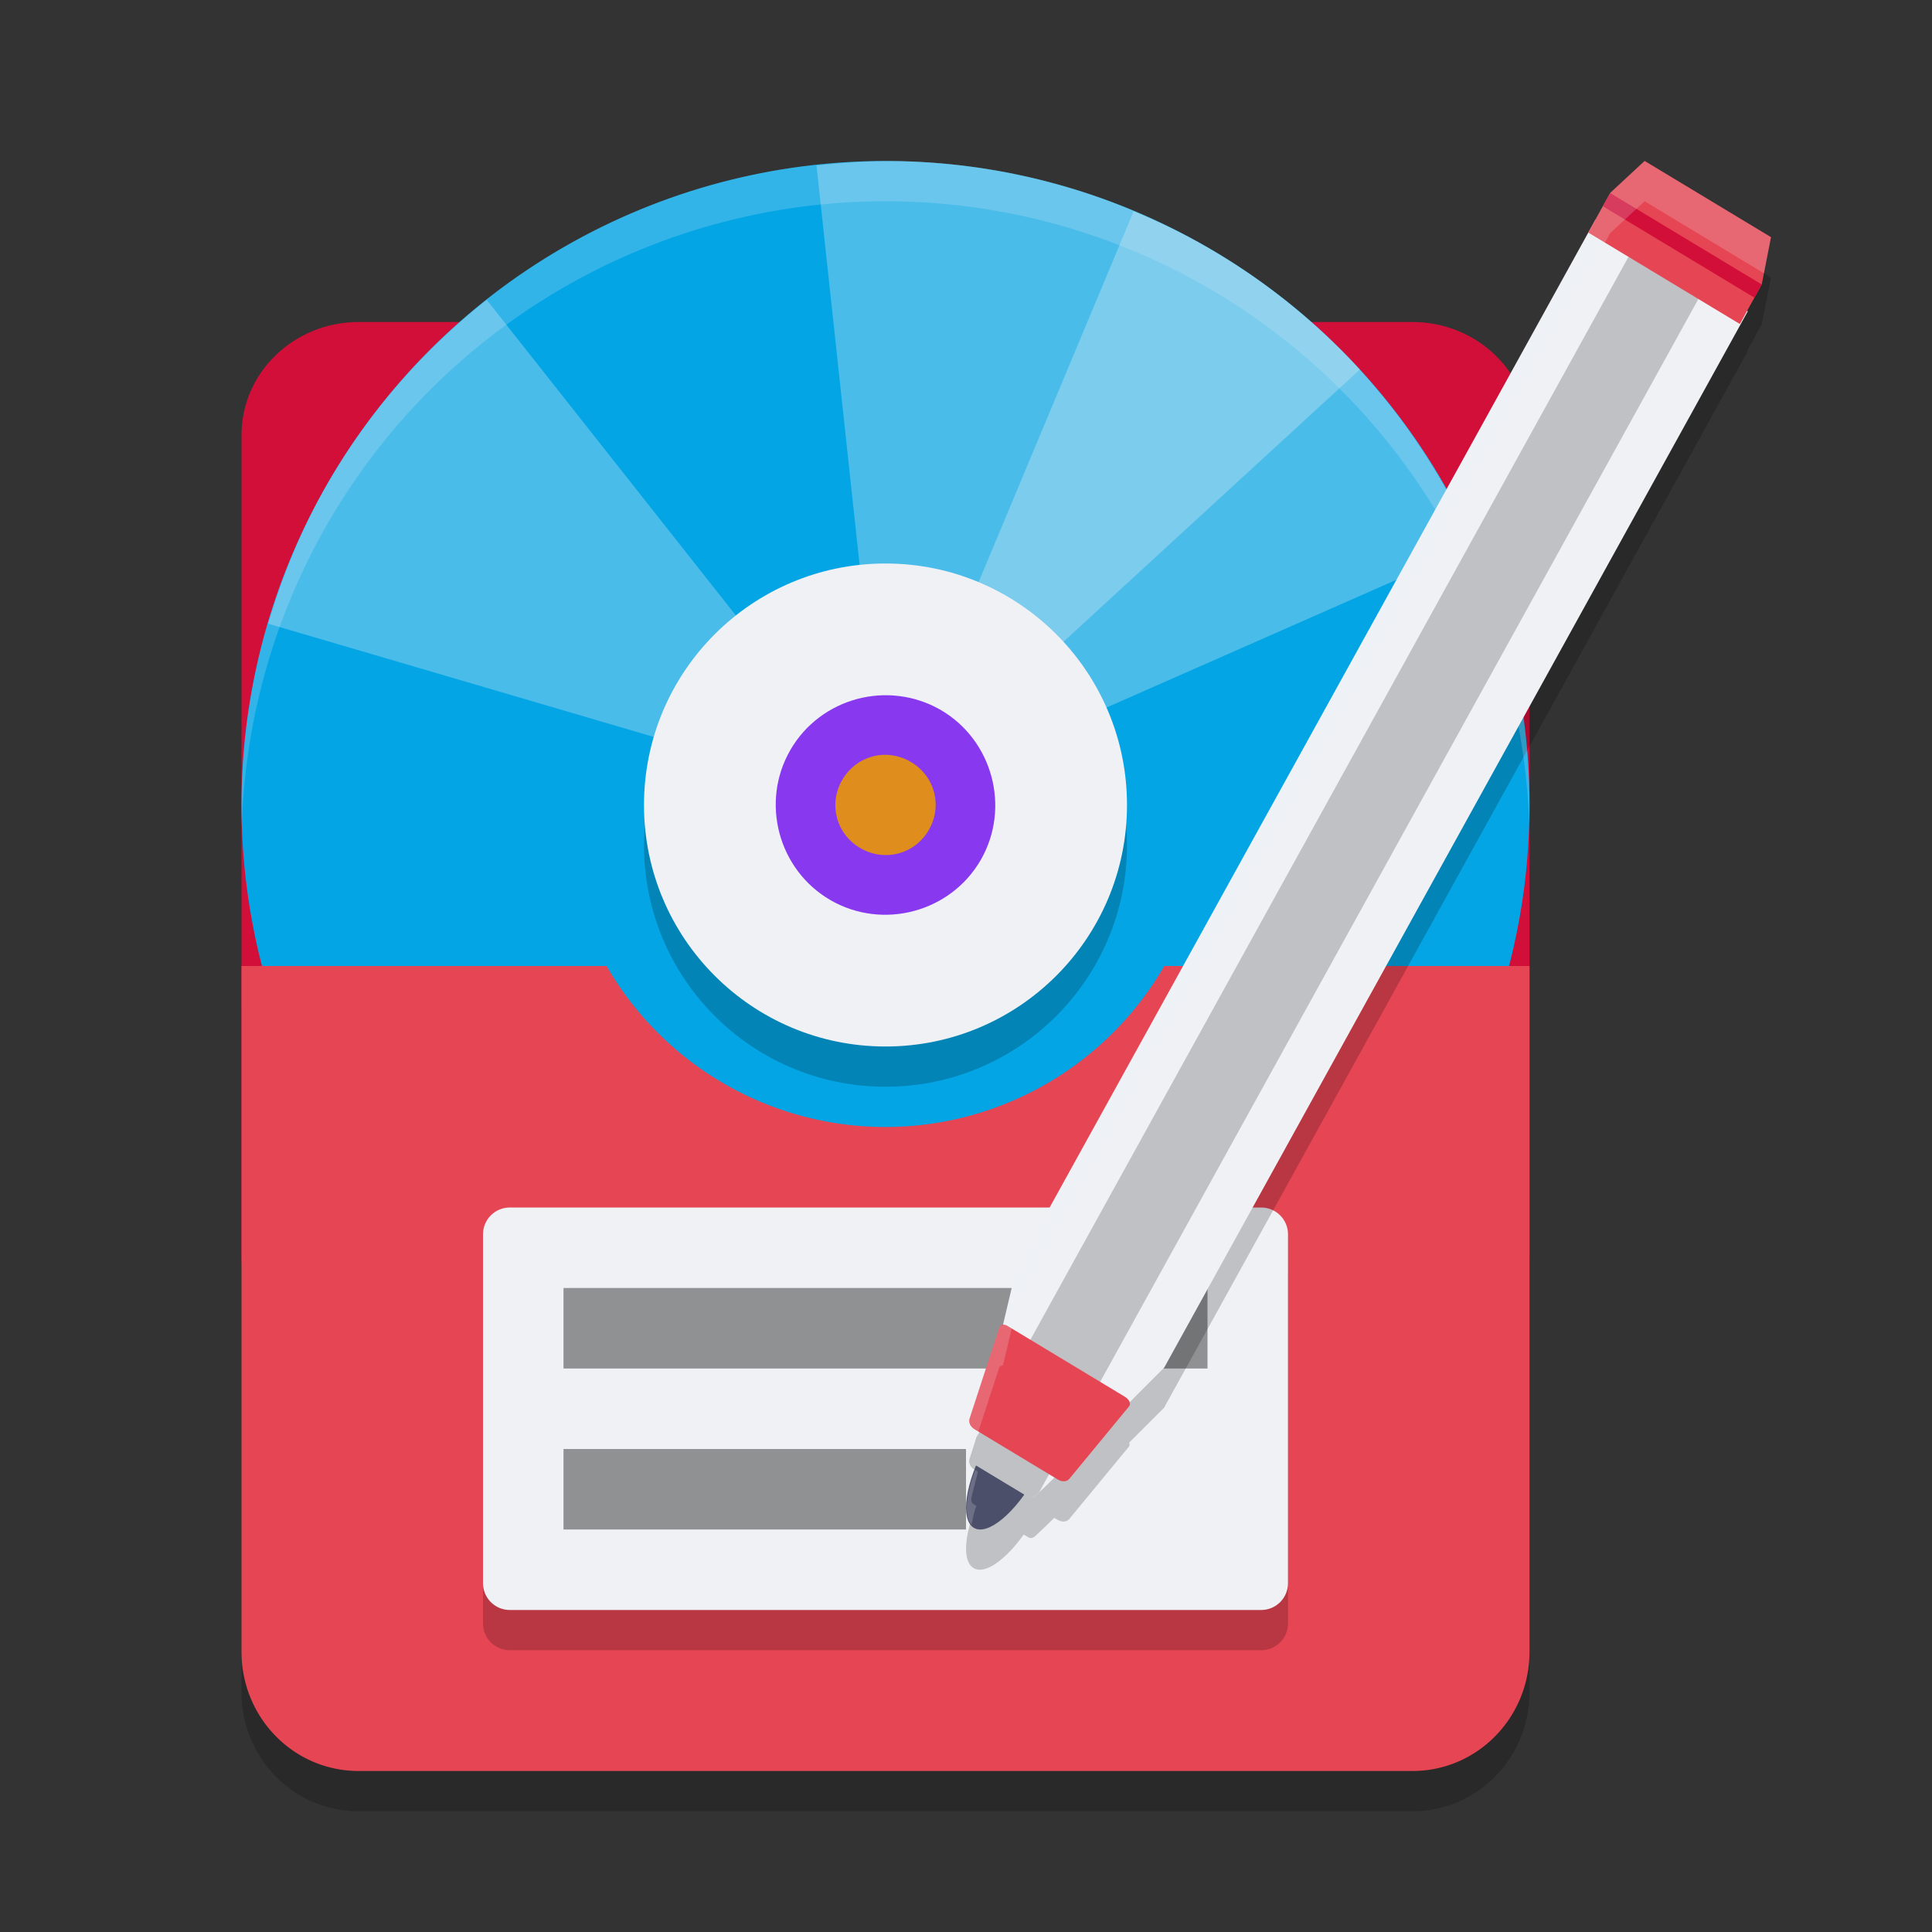 <svg xmlns="http://www.w3.org/2000/svg" width="24" height="24" version="1.1">
 <rect width="100%" height="100%" fill="#333333" stroke="none"/>
 <path style="opacity:0.2" d="m 3,12.5 v 8.518 C 3,21.839 3.649,22.5 4.455,22.5 H 17.545 C 18.351,22.5 19,21.839 19,21.018 V 12.5 H 14.463 A 4,4 0 0 1 11,14.5 4,4 0 0 1 7.535,12.5 Z"/>
 <path style="fill:#d20f39" d="M 4.455,4 H 17.545 C 18.349,4 19,4.629 19,5.405 V 15.595 C 19,16.371 18.349,17 17.545,17 H 4.455 C 3.651,17 3,16.371 3,15.595 V 5.405 C 3,4.629 3.651,4 4.455,4 Z m 0,0"/>
 <circle style="fill:#04a5e5" cx="11" cy="10" r="8"/>
 <path style="opacity:0.3;fill:#eff1f5" d="m 11.215,2.003 c -0.359,-0.009 -0.717,0.014 -1.072,0.053 l 0.686,6.358 c 0.326,-0.035 0.666,0.024 0.972,0.201 0.145,0.084 0.266,0.192 0.373,0.309 L 16.893,4.59 C 16.356,4.005 15.723,3.491 14.999,3.073 13.804,2.383 12.504,2.036 11.215,2.003 Z"/>
 <path style="opacity:0.3;fill:#eff1f5" d="m 14.082,2.626 -2.469,5.905 c 0.063,0.026 0.126,0.048 0.187,0.083 0.306,0.177 0.528,0.442 0.66,0.742 L 18.312,6.777 C 17.65,5.274 16.53,3.957 14.999,3.073 14.7,2.9 14.393,2.756 14.082,2.626 Z"/>
 <path style="opacity:0.3;fill:#eff1f5" d="M 6.046,3.725 C 5.273,4.336 4.596,5.095 4.073,6.001 3.748,6.564 3.508,7.151 3.332,7.748 L 9.469,9.55 C 9.504,9.431 9.549,9.313 9.615,9.2 9.719,9.019 9.856,8.868 10.01,8.746 Z"/>
 <circle style="opacity:0.2" cx="11" cy="10.5" r="3"/>
 <circle style="fill:#eff1f5" cx="11" cy="10" r="3"/>
 <path style="fill:#df8e1d" d="m 11.496,9.14 c 0.475,0.274 0.638,0.881 0.364,1.357 -0.274,0.475 -0.881,0.638 -1.356,0.364 C 10.028,10.586 9.865,9.979 10.14,9.503 10.414,9.028 11.021,8.866 11.496,9.14 Z m 0,0"/>
 <path style="fill:#8839ef" d="M 10.647,8.683 C 10.309,8.774 10.005,8.992 9.818,9.317 9.443,9.966 9.668,10.807 10.317,11.182 10.967,11.557 11.808,11.332 12.183,10.683 12.557,10.033 12.331,9.192 11.682,8.817 11.357,8.631 10.985,8.593 10.647,8.683 Z m 0.191,0.714 c 0.152,-0.041 0.321,-0.021 0.472,0.065 0.301,0.174 0.402,0.547 0.228,0.848 -0.174,0.301 -0.547,0.4 -0.848,0.227 -0.301,-0.174 -0.402,-0.547 -0.228,-0.848 0.087,-0.15 0.224,-0.251 0.376,-0.291 z"/>
 <path style="fill:#e64553" d="M 3 12 L 3 20.518 C 3 21.339 3.649 22 4.455 22 L 17.545 22 C 18.351 22 19 21.339 19 20.518 L 19 12 L 14.463 12 A 4 4 0 0 1 11 14 A 4 4 0 0 1 7.535 12 L 3 12 z"/>
 <path style="opacity:0.2" d="M 6.333,15.5 H 15.667 C 15.851,15.5 16,15.649 16,15.833 v 4.333 C 16,20.351 15.851,20.5 15.667,20.5 H 6.333 C 6.149,20.5 6,20.351 6,20.167 V 15.833 C 6,15.649 6.149,15.5 6.333,15.5 Z m 0,0"/>
 <path style="fill:#eff1f5" d="M 6.333,15 H 15.667 C 15.851,15 16,15.149 16,15.333 v 4.333 C 16,19.851 15.851,20 15.667,20 H 6.333 C 6.149,20 6,19.851 6,19.667 V 15.333 C 6,15.149 6.149,15 6.333,15 Z m 0,0"/>
 <path style="opacity:0.4" d="m 7,16 v 1 h 8 v -1 z"/>
 <path style="opacity:0.4" d="m 7,18 v 1 h 5 v -1 z"/>
 <path style="opacity:0.2" d="m 20.43,2.501 -0.428,0.396 -0.09,0.166 -0.182,0.326 -7.16,12.961 0.029,0.018 -0.141,0.594 c -0.025,0.002 -0.046,0.013 -0.049,0.037 l -0.365,1.123 c -0.015,0.044 0.005,0.101 0.062,0.135 l 0.041,0.025 -0.08,0.316 c -0.009,0.034 -0.003,0.071 0.031,0.092 l 0.029,0.018 c -0.149,0.366 -0.174,0.686 -0.033,0.771 0.141,0.085 0.395,-0.099 0.623,-0.416 l 0.055,0.033 c 0.035,0.021 0.067,0.006 0.092,-0.018 0,0 0.136,-0.126 0.232,-0.223 l 0.043,0.025 c 0.057,0.034 0.116,0.025 0.145,-0.012 l 0.736,-0.893 c 0.015,-0.015 0.013,-0.035 0.008,-0.055 l 0.432,-0.432 7.25,-13.123 -0.008,-0.004 0.092,-0.166 0.09,-0.164 L 22,3.448 Z"/>
 <path style="fill:#4c4f69" d="m 12.875,18.327 c -0.256,0.465 -0.605,0.756 -0.778,0.652 -0.173,-0.105 -0.106,-0.566 0.15,-1.031 0.257,-0.464 0.605,-0.755 0.779,-0.651 0.173,0.105 0.106,0.566 -0.151,1.03 z m 0,0"/>
 <path style="fill:#eff1f5;opacity:0.2" d="M 11 2 A 8 8 0 0 0 3 10 A 8 8 0 0 0 3.004 10.254 A 8 8 0 0 1 11 2.5 A 8 8 0 0 1 18.996 10.238 A 8 8 0 0 0 19 10 A 8 8 0 0 0 11 2 z"/>
 <path style="fill:#eff1f5" d="m 19.821,2.726 -7.251,13.123 0.029,0.018 -0.451,1.914 -0.079,0.317 c -0.009,0.034 -0.003,0.071 0.032,0.092 l 0.673,0.406 c 0.035,0.021 0.067,0.006 0.092,-0.018 0,0 0.137,-0.126 0.233,-0.224 L 14.462,16.989 21.712,3.867 20.281,3.004 v -9.75e-4 z"/>
 <path style="opacity:0.2" d="m 20.32,3.027 -8.192,14.832 -0.06,0.238 c -0.009,0.034 -0.003,0.071 0.032,0.092 l 0.673,0.406 c 0.035,0.021 0.067,0.006 0.092,-0.018 0,0 0.036,-0.035 0.046,-0.044 L 21.188,3.551 Z"/>
 <path style="fill:#e64553" d="m 12.512,16.469 1.46,0.881 c 0.059,0.036 0.083,0.091 0.049,0.126 l -0.736,0.893 c -0.029,0.036 -0.086,0.045 -0.143,0.011 l -1.034,-0.624 c -0.057,-0.034 -0.078,-0.09 -0.063,-0.135 l 0.367,-1.124 c 0.005,-0.039 0.055,-0.055 0.101,-0.028 z m 0,0"/>
 <path style="fill:#e64553" d="m 20.002,2.397 -0.272,0.492 1.883,1.136 0.272,-0.492 0.115,-0.587 -1.57,-0.947 z m 0,0"/>
 <path fill="#d20f39" d="m 19.911,2.562 0.091,-0.164 1.883,1.136 -0.091,0.164 z m 0,0"/>
 <path style="fill:#eff1f5;opacity:0.2" d="M 20.43 2 L 20.002 2.396 L 19.73 2.889 L 12.57 15.85 L 12.6 15.867 L 12.459 16.461 C 12.434 16.463 12.413 16.474 12.41 16.498 L 12.045 17.621 C 12.03 17.665 12.05 17.722 12.107 17.756 L 12.148 17.781 L 12.129 17.859 L 12.41 16.998 C 12.413 16.974 12.434 16.963 12.459 16.961 L 12.6 16.367 L 12.57 16.35 L 19.73 3.389 L 20.002 2.896 L 20.43 2.5 L 21.912 3.395 L 22 2.947 L 20.43 2 z M 12.115 18.26 C 11.999 18.568 11.973 18.834 12.068 18.941 C 12.089 18.862 12.093 18.795 12.129 18.707 L 12.1 18.689 C 12.065 18.669 12.06 18.632 12.068 18.598 L 12.129 18.359 L 12.148 18.281 L 12.115 18.26 z"/>
</svg>
